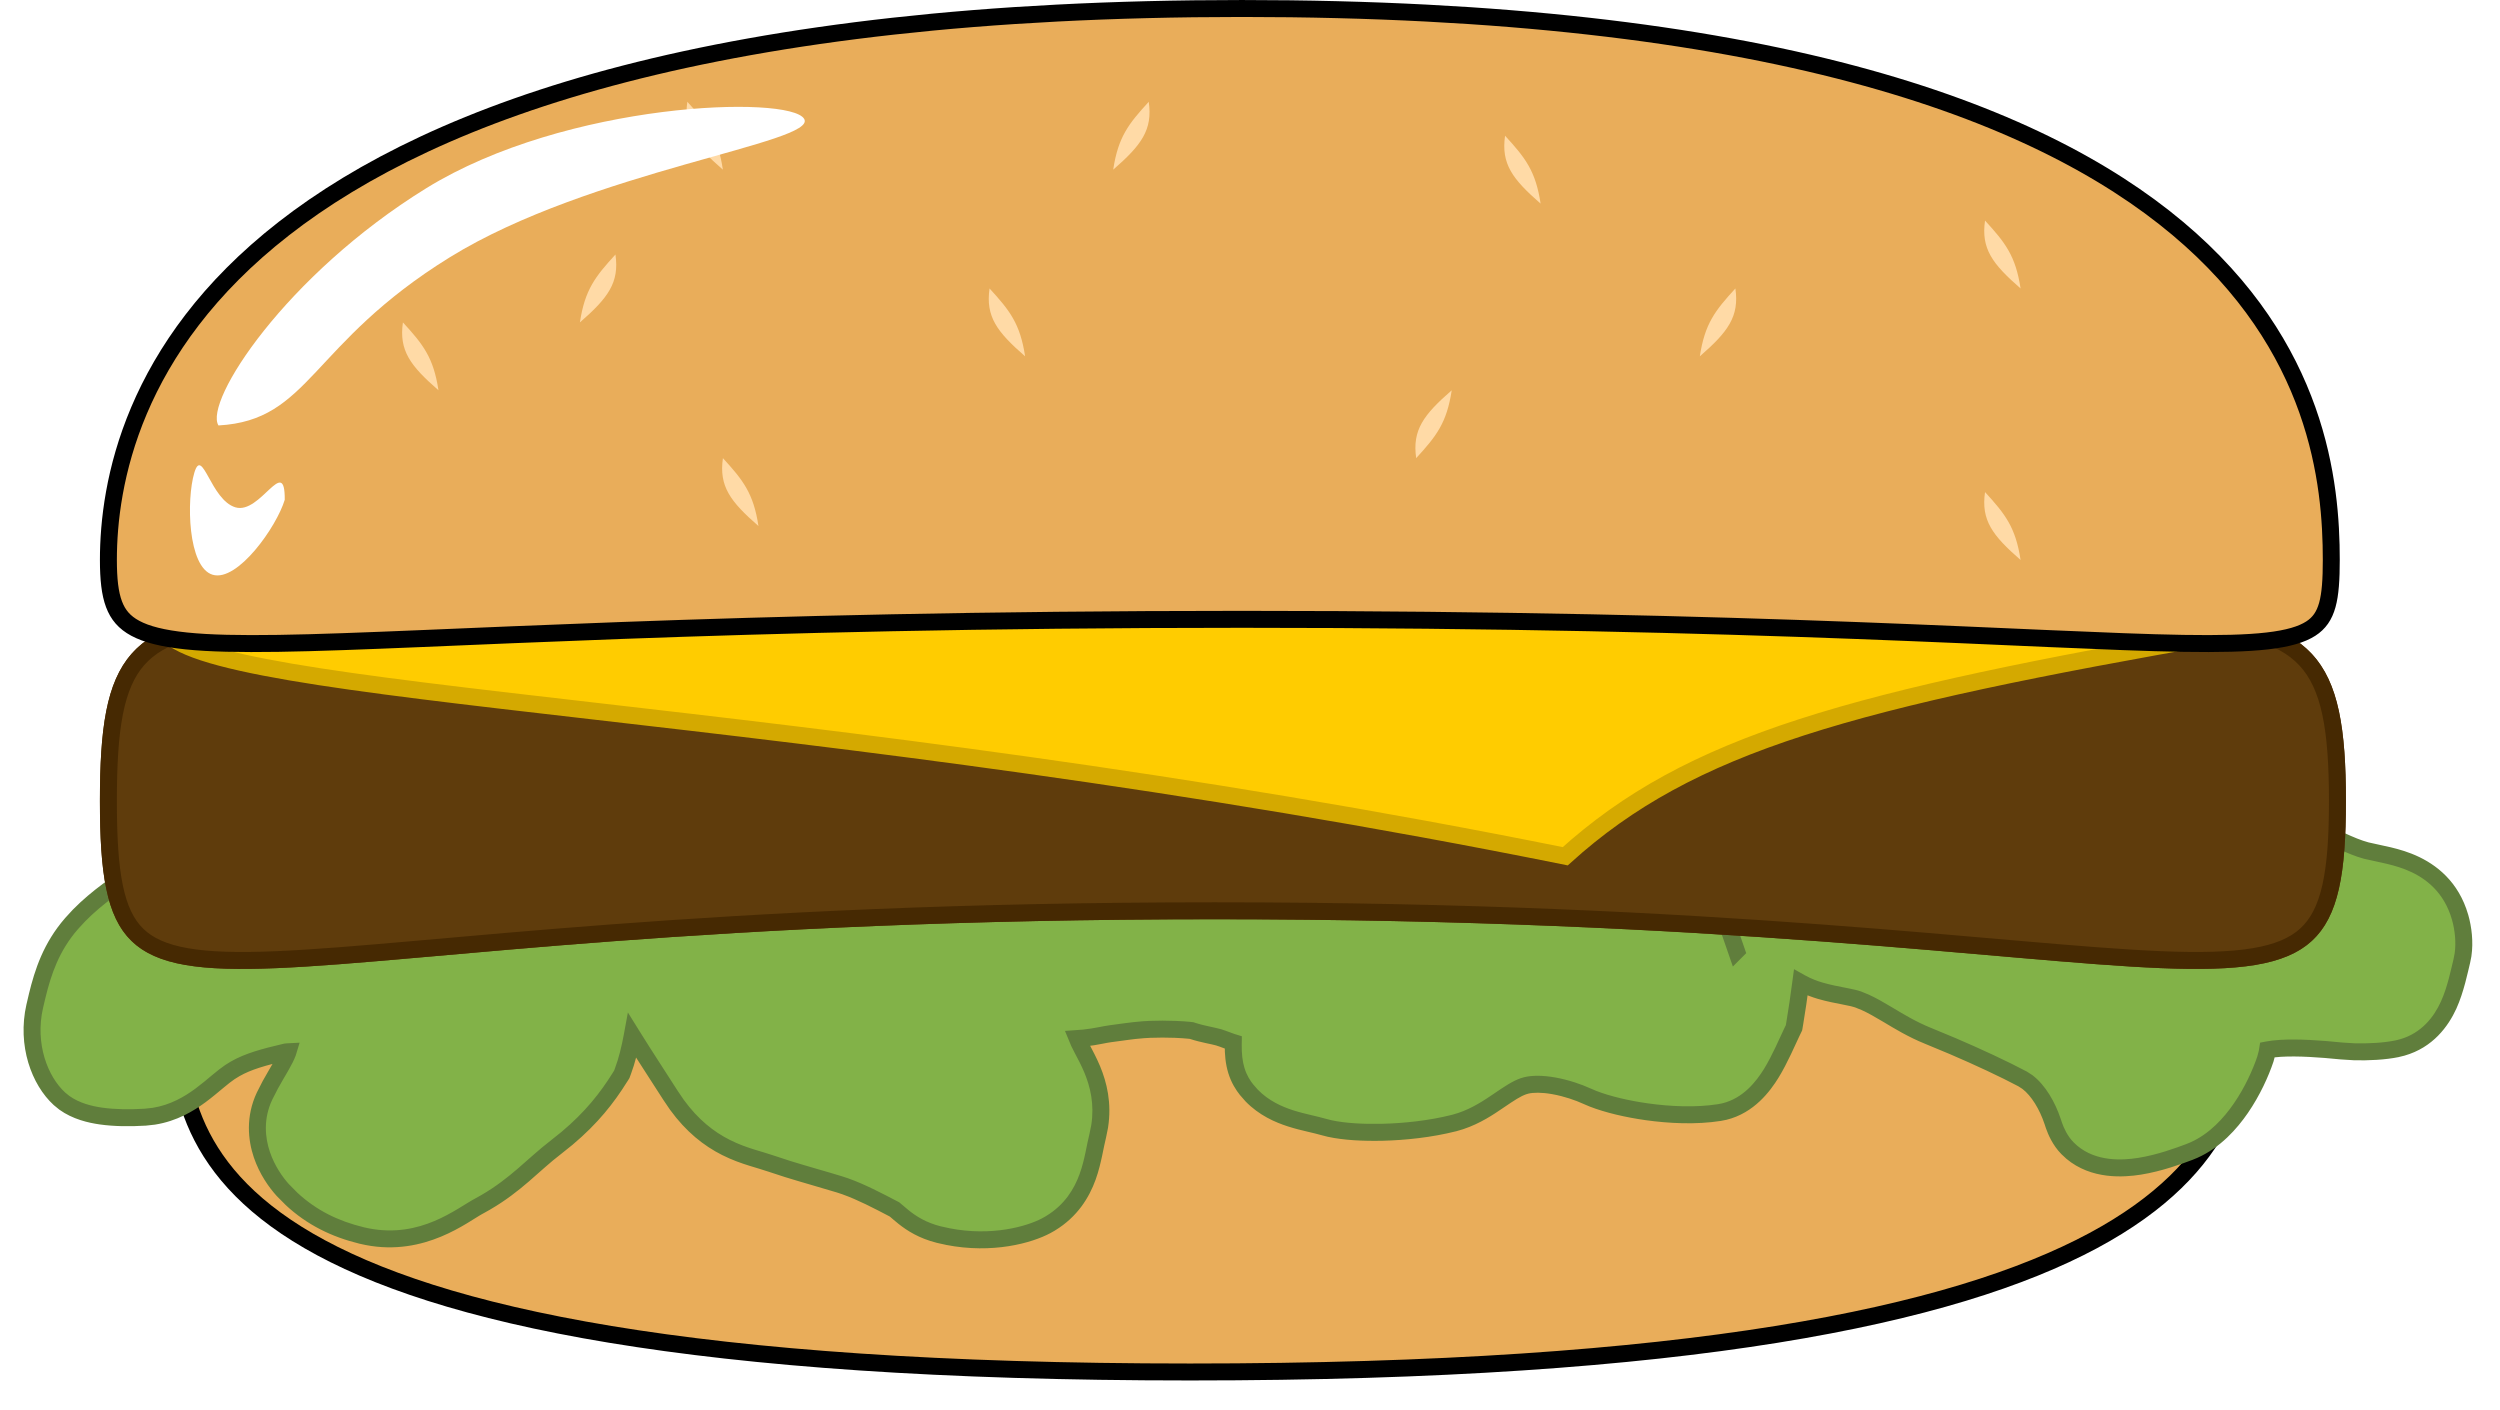 <svg width="78" height="44" viewBox="0 0 78 44" fill="none" xmlns="http://www.w3.org/2000/svg">
<path d="M37.13 42.806C52.704 42.806 60.953 41.043 65.303 38.71C67.469 37.548 68.657 36.251 69.309 34.968C69.962 33.682 70.089 32.385 70.089 31.197C70.089 29.984 69.951 29.353 69.394 28.964C69.1 28.76 68.667 28.605 68.016 28.5C67.366 28.395 66.522 28.343 65.424 28.328C63.226 28.299 60.056 28.42 55.476 28.549C50.899 28.678 44.924 28.814 37.13 28.814C29.336 28.814 23.445 28.678 18.992 28.549C14.535 28.42 11.533 28.299 9.501 28.328C8.486 28.343 7.727 28.395 7.158 28.499C6.588 28.604 6.236 28.755 6.009 28.948C5.789 29.136 5.66 29.386 5.587 29.749C5.512 30.122 5.5 30.59 5.5 31.197C5.5 32.399 5.547 33.699 6.081 34.987C6.612 36.266 7.635 37.557 9.63 38.714C13.643 41.041 21.553 42.806 37.13 42.806Z" fill="#E9AD5A" stroke="black" stroke-width="0.529"/>
<path d="M53.827 23.826L54.418 23.845C54.597 23.853 54.767 23.864 54.959 23.875C55.345 23.896 55.869 23.92 56.823 23.933C57.786 23.947 59.179 23.953 60.582 23.96C61.982 23.966 63.393 23.974 64.38 23.987H64.402L64.422 23.988C66.344 24.089 67.334 24.175 68.004 24.262L68.591 24.349L68.661 24.361C69.122 24.172 69.666 24.329 69.948 24.762C70.03 24.887 70.082 25.023 70.106 25.161L71.969 25.782C72.359 25.912 72.73 26.09 73.015 26.221C73.322 26.363 73.574 26.47 73.834 26.54L74.364 26.656C74.584 26.704 74.862 26.771 75.143 26.881C75.737 27.114 76.384 27.561 76.698 28.442L76.753 28.612C76.854 28.966 76.905 29.394 76.846 29.794L76.807 29.991C76.737 30.271 76.619 30.873 76.397 31.36C76.164 31.871 75.734 32.457 74.948 32.681L74.785 32.721C74.4 32.802 73.881 32.828 73.445 32.815L73.046 32.79C72.392 32.724 71.7 32.675 71.153 32.708C70.982 32.718 70.848 32.736 70.747 32.756C70.743 32.786 70.738 32.82 70.731 32.855L70.681 33.04C70.534 33.48 70.276 34.051 69.916 34.575C69.591 35.047 69.106 35.593 68.442 35.886L68.306 35.942C67.99 36.061 67.383 36.288 66.753 36.388C66.233 36.47 65.328 36.528 64.64 35.949L64.505 35.824C64.271 35.586 64.145 35.29 64.083 35.115L64.041 34.987C63.879 34.501 63.598 34.019 63.253 33.759L63.102 33.661C62.528 33.356 61.718 32.978 60.927 32.639L60.153 32.317C59.659 32.119 59.233 31.858 58.9 31.658C58.634 31.499 58.413 31.371 58.191 31.271L57.967 31.18C57.889 31.152 57.763 31.124 57.533 31.079C57.337 31.04 57.056 30.988 56.792 30.911C56.63 30.863 56.409 30.786 56.184 30.66C56.127 31.09 56.065 31.524 55.998 31.918L55.973 32.066L55.907 32.201C55.776 32.474 55.533 33.051 55.263 33.488C55.017 33.886 54.562 34.495 53.801 34.68L53.645 34.712C52.911 34.827 52.086 34.787 51.378 34.687C50.767 34.601 50.156 34.458 49.694 34.277L49.505 34.197C49.253 34.081 48.874 33.948 48.478 33.878C48.118 33.814 47.825 33.816 47.619 33.865L47.536 33.889C47.308 33.969 47.102 34.109 46.739 34.355C46.461 34.544 46.066 34.813 45.576 34.977L45.361 35.041C44.632 35.224 43.83 35.31 43.132 35.327C42.546 35.341 41.943 35.31 41.486 35.21L41.299 35.162C41.171 35.125 41.035 35.093 40.85 35.05C40.678 35.009 40.469 34.959 40.258 34.89C39.889 34.771 39.432 34.572 39.051 34.179L38.893 33.999C38.788 33.866 38.66 33.675 38.575 33.4C38.498 33.148 38.474 32.88 38.478 32.597L38.479 32.525C38.459 32.519 38.44 32.514 38.421 32.508C38.321 32.474 38.217 32.433 38.16 32.412L38.022 32.365C37.923 32.338 37.829 32.319 37.679 32.286C37.543 32.256 37.366 32.216 37.179 32.154C37.159 32.152 37.137 32.148 37.111 32.145C36.988 32.133 36.834 32.123 36.663 32.116C36.404 32.106 36.129 32.106 35.891 32.115L35.666 32.128C35.471 32.143 35.305 32.163 35.143 32.184L34.642 32.253C34.553 32.264 34.463 32.282 34.318 32.31C34.252 32.323 34.174 32.337 34.09 32.35L33.819 32.386C33.75 32.393 33.679 32.397 33.612 32.402L33.662 32.522C33.688 32.576 33.722 32.644 33.769 32.733C33.851 32.89 33.975 33.118 34.078 33.368C34.275 33.841 34.42 34.43 34.31 35.14L34.246 35.452C34.206 35.614 34.179 35.76 34.13 35.993C34.086 36.202 34.028 36.457 33.934 36.717C33.747 37.232 33.415 37.779 32.779 38.165L32.647 38.24C32.119 38.523 30.957 38.854 29.569 38.581L29.288 38.518C28.785 38.392 28.444 38.173 28.194 37.973C28.109 37.906 27.965 37.782 27.945 37.765L27.909 37.734C27.352 37.443 26.863 37.189 26.39 37.019L26.188 36.952C25.714 36.806 25.124 36.644 24.572 36.472L24.036 36.298C23.855 36.235 23.729 36.204 23.458 36.119C23.224 36.045 22.944 35.949 22.652 35.801C22.116 35.532 21.596 35.125 21.121 34.471L20.92 34.176C20.575 33.632 20.131 32.963 19.727 32.31C19.651 32.72 19.56 33.09 19.435 33.424L19.398 33.523L19.341 33.613C18.938 34.257 18.457 34.873 17.692 35.515L17.346 35.793C16.974 36.078 16.712 36.331 16.319 36.669C15.992 36.949 15.623 37.241 15.156 37.511L14.95 37.627C14.42 37.909 13.199 38.925 11.456 38.585L11.285 38.548C10.454 38.346 9.723 37.99 9.093 37.402L8.829 37.136C8.608 36.894 8.333 36.508 8.17 36.025C8.002 35.528 7.938 34.873 8.252 34.202L8.433 33.847C8.494 33.736 8.554 33.633 8.609 33.539C8.725 33.339 8.815 33.189 8.89 33.039C8.925 32.968 8.953 32.905 8.976 32.847L8.986 32.815C8.962 32.816 8.943 32.818 8.93 32.82L8.912 32.822C8.207 32.987 7.743 33.118 7.341 33.346L7.172 33.45C7.063 33.522 6.946 33.616 6.788 33.748C6.643 33.868 6.454 34.03 6.255 34.176C5.897 34.441 5.418 34.728 4.802 34.826L4.529 34.856C4.048 34.885 3.57 34.881 3.147 34.82C2.813 34.772 2.373 34.671 2.006 34.406L1.854 34.282C1.239 33.718 0.811 32.599 1.084 31.392L1.159 31.073C1.341 30.325 1.596 29.55 2.229 28.82L2.467 28.561C3.037 27.981 3.69 27.551 4.236 27.187C4.622 26.929 5.014 26.732 5.369 26.597C5.663 26.486 5.994 26.393 6.305 26.373C6.497 26.173 6.768 26.049 7.068 26.049H8.87C10.571 26.049 13.901 26.048 15.691 26.021L16.464 26C18.12 25.93 18.785 25.731 19.558 25.607L20.008 25.523C20.161 25.492 20.32 25.457 20.488 25.421C20.813 25.351 21.176 25.274 21.548 25.227L22.051 25.149C22.229 25.118 22.416 25.081 22.613 25.042C22.995 24.965 23.422 24.875 23.829 24.805L24.32 24.739C24.854 24.68 25.502 24.645 26.154 24.615C27.055 24.573 28.009 24.538 28.879 24.472L29.703 24.424C30.554 24.385 31.517 24.368 32.89 24.309L33.512 24.29C35.074 24.253 37.333 24.277 38.553 24.255C39.273 24.242 39.683 24.223 40.102 24.203C40.528 24.183 40.965 24.162 41.723 24.148C43.254 24.12 45.953 24.121 47.583 24.068L48.318 24.039C50.039 23.957 51.825 23.803 53.827 23.826ZM53.776 28.512L54.177 29.67L54.178 29.669L53.848 28.717L53.776 28.511V28.512Z" fill="#82B248"/>
<path d="M53.827 23.826L53.836 23.561L53.83 23.561L53.827 23.826ZM54.418 23.845L54.431 23.58L54.426 23.58L54.418 23.845ZM54.959 23.875L54.945 24.139L54.945 24.139L54.959 23.875ZM56.823 23.933L56.82 24.198L56.82 24.198L56.823 23.933ZM60.582 23.96L60.584 23.695L60.584 23.695L60.582 23.96ZM64.38 23.987L64.376 24.252H64.38V23.987ZM64.402 23.987L64.414 23.722H64.402V23.987ZM64.422 23.988L64.436 23.724L64.435 23.724L64.422 23.988ZM68.004 24.262L68.043 24L68.038 23.999L68.004 24.262ZM68.591 24.349L68.635 24.088L68.63 24.088L68.591 24.349ZM68.661 24.361L68.618 24.622L68.692 24.635L68.762 24.606L68.661 24.361ZM69.948 24.762L70.17 24.617L70.17 24.617L69.948 24.762ZM70.106 25.161L69.845 25.206L69.871 25.362L70.022 25.412L70.106 25.161ZM71.969 25.782L72.053 25.531L72.053 25.531L71.969 25.782ZM73.015 26.221L72.904 26.462L72.904 26.462L73.015 26.221ZM73.834 26.54L73.766 26.796L73.777 26.798L73.834 26.54ZM74.364 26.656L74.307 26.915L74.307 26.915L74.364 26.656ZM75.143 26.881L75.239 26.634L75.239 26.634L75.143 26.881ZM76.698 28.442L76.951 28.361L76.948 28.353L76.698 28.442ZM76.753 28.612L77.008 28.539L77.005 28.531L76.753 28.612ZM76.846 29.794L77.106 29.845L77.108 29.832L76.846 29.794ZM76.807 29.991L77.064 30.055L77.067 30.042L76.807 29.991ZM76.397 31.36L76.638 31.47L76.638 31.47L76.397 31.36ZM74.948 32.681L75.011 32.939L75.02 32.936L74.948 32.681ZM74.785 32.721L74.84 32.981L74.849 32.978L74.785 32.721ZM73.445 32.815L73.429 33.08L73.438 33.08L73.445 32.815ZM73.046 32.79L73.019 33.053L73.029 33.054L73.046 32.79ZM71.153 32.708L71.138 32.444L71.138 32.444L71.153 32.708ZM70.747 32.756L70.696 32.496L70.515 32.531L70.486 32.714L70.747 32.756ZM70.731 32.855L70.986 32.924L70.988 32.917L70.99 32.91L70.731 32.855ZM70.681 33.04L70.932 33.124L70.934 33.116L70.936 33.109L70.681 33.04ZM69.916 34.575L70.134 34.725L70.134 34.725L69.916 34.575ZM68.442 35.886L68.542 36.132L68.548 36.129L68.442 35.886ZM68.306 35.942L68.399 36.19L68.406 36.187L68.306 35.942ZM66.753 36.388L66.794 36.649L66.795 36.649L66.753 36.388ZM64.64 35.949L64.46 36.143L64.469 36.152L64.64 35.949ZM64.505 35.824L64.316 36.01L64.325 36.018L64.505 35.824ZM64.083 35.115L63.832 35.198L63.834 35.203L64.083 35.115ZM64.041 34.987L64.293 34.904L64.292 34.903L64.041 34.987ZM63.253 33.759L63.413 33.547L63.405 33.541L63.397 33.536L63.253 33.759ZM63.102 33.661L63.245 33.438L63.236 33.432L63.226 33.427L63.102 33.661ZM60.927 32.639L61.031 32.396L61.029 32.395L60.927 32.639ZM60.153 32.317L60.254 32.073L60.251 32.072L60.153 32.317ZM58.9 31.658L59.035 31.431L59.035 31.431L58.9 31.658ZM58.191 31.271L58.3 31.03L58.29 31.026L58.191 31.271ZM57.967 31.18L58.067 30.935L58.056 30.931L57.967 31.18ZM57.533 31.079L57.584 30.819L57.584 30.819L57.533 31.079ZM56.792 30.911L56.718 31.165L56.718 31.165L56.792 30.911ZM56.184 30.66L56.313 30.429L55.973 30.238L55.921 30.625L56.184 30.66ZM55.998 31.918L56.259 31.962L56.259 31.962L55.998 31.918ZM55.973 32.066L56.211 32.182L56.227 32.148L56.234 32.111L55.973 32.066ZM55.907 32.201L55.669 32.085L55.669 32.086L55.907 32.201ZM55.263 33.488L55.488 33.627L55.488 33.627L55.263 33.488ZM53.801 34.68L53.853 34.94L53.864 34.938L53.801 34.68ZM53.645 34.712L53.686 34.974L53.697 34.971L53.645 34.712ZM51.378 34.687L51.341 34.949L51.341 34.949L51.378 34.687ZM49.694 34.277L49.59 34.521L49.597 34.524L49.694 34.277ZM49.505 34.197L49.395 34.438L49.402 34.441L49.505 34.197ZM48.478 33.878L48.524 33.617L48.524 33.617L48.478 33.878ZM47.619 33.865L47.557 33.607L47.545 33.611L47.619 33.865ZM47.536 33.889L47.462 33.635L47.45 33.639L47.536 33.889ZM46.739 34.355L46.591 34.136L46.591 34.136L46.739 34.355ZM45.576 34.977L45.651 35.231L45.66 35.228L45.576 34.977ZM45.361 35.041L45.425 35.298L45.435 35.295L45.361 35.041ZM43.132 35.327L43.139 35.592L43.139 35.592L43.132 35.327ZM41.486 35.21L41.42 35.466L41.429 35.468L41.486 35.21ZM41.299 35.162L41.225 35.416L41.233 35.418L41.299 35.162ZM40.85 35.05L40.789 35.307L40.789 35.307L40.85 35.05ZM40.258 34.89L40.176 35.142L40.176 35.142L40.258 34.89ZM39.051 34.179L38.852 34.354L38.861 34.364L39.051 34.179ZM38.893 33.999L38.685 34.163L38.694 34.173L38.893 33.999ZM38.575 33.4L38.322 33.478L38.322 33.478L38.575 33.4ZM38.478 32.597L38.742 32.601L38.742 32.601L38.478 32.597ZM38.479 32.525L38.743 32.529L38.746 32.332L38.558 32.273L38.479 32.525ZM38.421 32.508L38.337 32.758L38.337 32.758L38.421 32.508ZM38.16 32.412L38.253 32.164L38.245 32.161L38.16 32.412ZM38.022 32.365L38.106 32.114L38.099 32.112L38.092 32.11L38.022 32.365ZM37.679 32.286L37.623 32.545L37.623 32.545L37.679 32.286ZM37.179 32.154L37.262 31.903L37.237 31.894L37.21 31.891L37.179 32.154ZM37.111 32.145L37.138 31.882L37.138 31.882L37.111 32.145ZM36.663 32.116L36.673 31.852L36.673 31.852L36.663 32.116ZM35.891 32.115L35.88 31.851L35.876 31.851L35.891 32.115ZM35.666 32.128L35.651 31.863L35.646 31.864L35.666 32.128ZM35.143 32.184L35.108 31.922L35.107 31.922L35.143 32.184ZM34.642 32.253L34.675 32.515L34.678 32.515L34.642 32.253ZM34.318 32.31L34.367 32.57L34.367 32.57L34.318 32.31ZM34.09 32.35L34.125 32.613L34.133 32.612L34.09 32.35ZM33.819 32.386L33.844 32.65L33.853 32.649L33.819 32.386ZM33.612 32.402L33.593 32.138L33.227 32.164L33.368 32.504L33.612 32.402ZM33.662 32.522L33.417 32.624L33.423 32.636L33.662 32.522ZM33.769 32.733L33.534 32.856L33.534 32.856L33.769 32.733ZM34.078 33.368L34.323 33.267L34.323 33.267L34.078 33.368ZM34.31 35.14L34.569 35.193L34.571 35.181L34.31 35.14ZM34.246 35.452L34.503 35.516L34.506 35.505L34.246 35.452ZM34.13 35.993L34.389 36.048L34.389 36.048L34.13 35.993ZM33.934 36.717L34.183 36.807L34.183 36.807L33.934 36.717ZM32.779 38.165L32.91 38.395L32.916 38.391L32.779 38.165ZM32.647 38.24L32.772 38.473L32.778 38.47L32.647 38.24ZM29.569 38.581L29.511 38.839L29.517 38.841L29.569 38.581ZM29.288 38.518L29.224 38.775L29.231 38.777L29.288 38.518ZM28.194 37.973L28.029 38.181L28.029 38.181L28.194 37.973ZM27.945 37.765L27.772 37.966L27.776 37.968L27.945 37.765ZM27.909 37.734L28.082 37.534L28.059 37.514L28.032 37.499L27.909 37.734ZM26.39 37.019L26.479 36.77L26.474 36.768L26.39 37.019ZM26.188 36.952L26.271 36.701L26.265 36.699L26.188 36.952ZM24.572 36.472L24.489 36.724L24.493 36.725L24.572 36.472ZM24.036 36.298L23.95 36.548L23.954 36.549L24.036 36.298ZM23.458 36.119L23.379 36.371L23.379 36.371L23.458 36.119ZM22.652 35.801L22.532 36.038L22.533 36.038L22.652 35.801ZM21.121 34.471L20.902 34.62L20.907 34.627L21.121 34.471ZM20.92 34.176L20.697 34.318L20.701 34.324L20.92 34.176ZM19.727 32.31L19.952 32.171L19.59 31.589L19.466 32.262L19.727 32.31ZM19.435 33.424L19.187 33.331L19.187 33.331L19.435 33.424ZM19.398 33.523L19.622 33.664L19.636 33.641L19.646 33.616L19.398 33.523ZM19.341 33.613L19.117 33.472L19.117 33.473L19.341 33.613ZM17.692 35.515L17.857 35.722L17.862 35.718L17.692 35.515ZM17.346 35.793L17.507 36.003L17.512 35.999L17.346 35.793ZM16.319 36.669L16.491 36.87L16.491 36.87L16.319 36.669ZM15.156 37.511L15.286 37.743L15.289 37.74L15.156 37.511ZM14.95 37.627L15.075 37.861L15.08 37.858L14.95 37.627ZM11.456 38.585L11.4 38.843L11.405 38.844L11.456 38.585ZM11.285 38.548L11.223 38.805L11.229 38.806L11.285 38.548ZM9.093 37.402L8.905 37.588L8.912 37.596L9.093 37.402ZM8.829 37.136L8.634 37.315L8.641 37.322L8.829 37.136ZM8.17 36.025L7.919 36.11L7.919 36.11L8.17 36.025ZM8.252 34.202L8.016 34.082L8.012 34.09L8.252 34.202ZM8.433 33.847L8.201 33.72L8.197 33.727L8.433 33.847ZM8.609 33.539L8.38 33.406L8.38 33.406L8.609 33.539ZM8.89 33.039L9.127 33.157L9.127 33.157L8.89 33.039ZM8.976 32.847L9.222 32.944L9.226 32.934L9.229 32.924L8.976 32.847ZM8.986 32.815L9.239 32.892L9.348 32.532L8.972 32.551L8.986 32.815ZM8.93 32.82L8.959 33.083L8.963 33.083L8.93 32.82ZM8.912 32.822L8.883 32.559L8.867 32.561L8.852 32.564L8.912 32.822ZM7.341 33.346L7.21 33.115L7.202 33.12L7.341 33.346ZM7.172 33.45L7.033 33.225L7.025 33.23L7.172 33.45ZM6.788 33.748L6.619 33.544L6.619 33.544L6.788 33.748ZM6.255 34.176L6.412 34.39L6.412 34.39L6.255 34.176ZM4.802 34.826L4.831 35.089L4.844 35.087L4.802 34.826ZM4.529 34.856L4.545 35.121L4.559 35.119L4.529 34.856ZM3.147 34.82L3.109 35.082L3.109 35.082L3.147 34.82ZM2.006 34.406L1.839 34.611L1.845 34.616L1.851 34.621L2.006 34.406ZM1.854 34.282L1.675 34.477L1.681 34.482L1.687 34.487L1.854 34.282ZM1.084 31.392L0.827 31.332L0.826 31.334L1.084 31.392ZM1.159 31.073L0.902 31.01L0.902 31.012L1.159 31.073ZM2.229 28.82L2.034 28.641L2.029 28.647L2.229 28.82ZM2.467 28.561L2.278 28.376L2.272 28.382L2.467 28.561ZM4.236 27.187L4.089 26.967L4.089 26.967L4.236 27.187ZM5.369 26.597L5.275 26.35L5.275 26.35L5.369 26.597ZM6.305 26.373L6.322 26.637L6.424 26.63L6.496 26.556L6.305 26.373ZM7.068 26.049L7.068 25.784L7.068 25.784L7.068 26.049ZM15.691 26.021L15.694 26.286L15.698 26.286L15.691 26.021ZM16.464 26L16.471 26.264L16.475 26.264L16.464 26ZM19.558 25.607L19.6 25.869L19.606 25.867L19.558 25.607ZM20.008 25.523L20.057 25.784L20.061 25.782L20.008 25.523ZM20.488 25.421L20.433 25.162L20.433 25.162L20.488 25.421ZM21.548 25.227L21.581 25.49L21.589 25.489L21.548 25.227ZM22.051 25.149L22.092 25.411L22.097 25.41L22.051 25.149ZM22.613 25.042L22.665 25.301L22.665 25.301L22.613 25.042ZM23.829 24.805L23.794 24.543L23.785 24.544L23.829 24.805ZM24.32 24.739L24.292 24.476L24.285 24.477L24.32 24.739ZM26.154 24.615L26.141 24.351L26.141 24.351L26.154 24.615ZM28.879 24.472L28.863 24.208L28.859 24.209L28.879 24.472ZM29.703 24.424L29.691 24.159L29.688 24.159L29.703 24.424ZM32.89 24.309L32.882 24.045L32.879 24.045L32.89 24.309ZM33.512 24.29L33.506 24.025L33.504 24.025L33.512 24.29ZM38.553 24.255L38.558 24.519L38.558 24.519L38.553 24.255ZM40.102 24.203L40.114 24.467L40.114 24.467L40.102 24.203ZM41.723 24.148L41.718 23.884L41.718 23.884L41.723 24.148ZM47.583 24.068L47.592 24.333L47.594 24.333L47.583 24.068ZM48.318 24.039L48.328 24.303L48.33 24.303L48.318 24.039ZM53.776 28.512H53.511V28.556L53.526 28.598L53.776 28.512ZM54.177 29.67L53.927 29.756L54.065 30.156L54.364 29.857L54.177 29.67ZM54.178 29.669L54.365 29.856L54.482 29.739L54.428 29.582L54.178 29.669ZM53.848 28.717L54.098 28.63L54.098 28.629L53.848 28.717ZM53.776 28.511L54.025 28.423L53.511 28.511H53.776ZM53.827 23.826L53.819 24.09L54.41 24.109L54.418 23.845L54.426 23.58L53.836 23.561L53.827 23.826ZM54.418 23.845L54.405 24.109C54.583 24.118 54.749 24.128 54.945 24.139L54.959 23.875L54.974 23.61C54.785 23.6 54.61 23.589 54.431 23.58L54.418 23.845ZM54.959 23.875L54.945 24.139C55.334 24.16 55.862 24.185 56.82 24.198L56.823 23.933L56.827 23.669C55.876 23.655 55.356 23.631 54.974 23.61L54.959 23.875ZM56.823 23.933L56.82 24.198C57.784 24.212 59.178 24.218 60.581 24.224L60.582 23.96L60.584 23.695C59.179 23.688 57.788 23.682 56.827 23.669L56.823 23.933ZM60.582 23.96L60.581 24.224C61.981 24.231 63.391 24.238 64.376 24.252L64.38 23.987L64.384 23.722C63.395 23.709 61.983 23.702 60.584 23.695L60.582 23.96ZM64.38 23.987V24.252H64.402V23.987V23.722H64.38V23.987ZM64.402 23.987L64.389 24.252L64.409 24.253L64.422 23.988L64.435 23.724L64.414 23.723L64.402 23.987ZM64.422 23.988L64.408 24.252C66.329 24.353 67.31 24.439 67.97 24.524L68.004 24.262L68.038 23.999C67.357 23.911 66.36 23.825 64.436 23.724L64.422 23.988ZM68.004 24.262L67.965 24.523L68.552 24.611L68.591 24.349L68.63 24.088L68.043 24L68.004 24.262ZM68.591 24.349L68.547 24.61L68.618 24.622L68.661 24.361L68.705 24.1L68.635 24.088L68.591 24.349ZM68.661 24.361L68.762 24.606C69.107 24.464 69.515 24.583 69.727 24.906L69.948 24.762L70.17 24.617C69.817 24.076 69.136 23.88 68.561 24.116L68.661 24.361ZM69.948 24.762L69.727 24.906C69.788 25.001 69.827 25.102 69.845 25.206L70.106 25.161L70.367 25.116C70.337 24.943 70.272 24.773 70.17 24.617L69.948 24.762ZM70.106 25.161L70.022 25.412L71.885 26.033L71.969 25.782L72.053 25.531L70.189 24.91L70.106 25.161ZM71.969 25.782L71.885 26.033C72.258 26.157 72.613 26.328 72.904 26.462L73.015 26.221L73.125 25.981C72.846 25.853 72.46 25.667 72.053 25.531L71.969 25.782ZM73.015 26.221L72.904 26.462C73.213 26.604 73.483 26.72 73.766 26.796L73.834 26.54L73.903 26.284C73.666 26.221 73.432 26.122 73.125 25.981L73.015 26.221ZM73.834 26.54L73.777 26.798L74.307 26.915L74.364 26.656L74.42 26.398L73.891 26.281L73.834 26.54ZM74.364 26.656L74.307 26.915C74.524 26.962 74.785 27.025 75.046 27.127L75.143 26.881L75.239 26.634C74.939 26.516 74.644 26.446 74.42 26.397L74.364 26.656ZM75.143 26.881L75.046 27.127C75.593 27.341 76.168 27.742 76.449 28.531L76.698 28.442L76.948 28.353C76.6 27.378 75.881 26.886 75.239 26.634L75.143 26.881ZM76.698 28.442L76.447 28.523L76.501 28.693L76.753 28.612L77.005 28.531L76.95 28.361L76.698 28.442ZM76.753 28.612L76.499 28.685C76.592 29.011 76.636 29.4 76.584 29.755L76.846 29.794L77.108 29.832C77.173 29.387 77.117 28.921 77.008 28.539L76.753 28.612ZM76.846 29.794L76.586 29.742L76.547 29.94L76.807 29.991L77.067 30.042L77.106 29.845L76.846 29.794ZM76.807 29.991L76.55 29.927C76.475 30.228 76.365 30.792 76.156 31.25L76.397 31.36L76.638 31.47C76.873 30.954 76.999 30.315 77.064 30.055L76.807 29.991ZM76.397 31.36L76.156 31.25C75.941 31.722 75.559 32.232 74.875 32.427L74.948 32.681L75.02 32.936C75.909 32.682 76.387 32.02 76.638 31.47L76.397 31.36ZM74.948 32.681L74.884 32.424L74.722 32.465L74.785 32.721L74.849 32.978L75.011 32.938L74.948 32.681ZM74.785 32.721L74.731 32.462C74.374 32.537 73.878 32.563 73.453 32.551L73.445 32.815L73.438 33.08C73.885 33.093 74.426 33.067 74.84 32.981L74.785 32.721ZM73.445 32.815L73.462 32.551L73.063 32.526L73.046 32.79L73.029 33.054L73.429 33.079L73.445 32.815ZM73.046 32.79L73.073 32.526C72.418 32.46 71.707 32.409 71.138 32.444L71.153 32.708L71.169 32.972C71.693 32.941 72.367 32.987 73.019 33.053L73.046 32.79ZM71.153 32.708L71.138 32.444C70.957 32.455 70.81 32.474 70.696 32.496L70.747 32.756L70.798 33.015C70.885 32.998 71.008 32.982 71.169 32.972L71.153 32.708ZM70.747 32.756L70.486 32.714C70.479 32.756 70.478 32.773 70.472 32.8L70.731 32.855L70.99 32.91C70.999 32.866 71.006 32.816 71.009 32.797L70.747 32.756ZM70.731 32.855L70.475 32.786L70.425 32.971L70.681 33.04L70.936 33.109L70.986 32.924L70.731 32.855ZM70.681 33.04L70.43 32.956C70.289 33.376 70.042 33.925 69.698 34.425L69.916 34.575L70.134 34.725C70.51 34.178 70.778 33.584 70.932 33.124L70.681 33.04ZM69.916 34.575L69.698 34.425C69.386 34.88 68.935 35.38 68.335 35.644L68.442 35.886L68.548 36.129C69.278 35.807 69.797 35.215 70.134 34.725L69.916 34.575ZM68.442 35.886L68.341 35.642L68.205 35.697L68.306 35.942L68.406 36.187L68.542 36.131L68.442 35.886ZM68.306 35.942L68.213 35.694C67.896 35.813 67.312 36.031 66.712 36.126L66.753 36.388L66.795 36.649C67.454 36.544 68.084 36.308 68.399 36.19L68.306 35.942ZM66.753 36.388L66.712 36.126C66.203 36.207 65.403 36.245 64.81 35.746L64.64 35.949L64.469 36.152C65.253 36.81 66.263 36.733 66.794 36.649L66.753 36.388ZM64.64 35.949L64.82 35.755L64.685 35.63L64.505 35.824L64.325 36.018L64.46 36.143L64.64 35.949ZM64.505 35.824L64.694 35.638C64.5 35.441 64.39 35.188 64.333 35.027L64.083 35.115L63.834 35.203C63.9 35.392 64.042 35.731 64.316 36.01L64.505 35.824ZM64.083 35.115L64.335 35.032L64.293 34.904L64.041 34.987L63.79 35.07L63.832 35.198L64.083 35.115ZM64.041 34.987L64.292 34.903C64.122 34.392 63.817 33.853 63.413 33.547L63.253 33.759L63.094 33.97C63.379 34.185 63.637 34.611 63.79 35.071L64.041 34.987ZM63.253 33.759L63.397 33.536L63.245 33.438L63.102 33.661L62.958 33.883L63.11 33.981L63.253 33.759ZM63.102 33.661L63.226 33.427C62.644 33.118 61.826 32.737 61.031 32.396L60.927 32.639L60.823 32.883C61.61 33.22 62.413 33.595 62.978 33.895L63.102 33.661ZM60.927 32.639L61.029 32.395L60.254 32.073L60.153 32.317L60.051 32.562L60.825 32.884L60.927 32.639ZM60.153 32.317L60.251 32.072C59.78 31.883 59.373 31.633 59.035 31.431L58.9 31.658L58.764 31.885C59.093 32.082 59.537 32.355 60.054 32.563L60.153 32.317ZM58.9 31.658L59.035 31.431C58.77 31.272 58.537 31.137 58.3 31.03L58.191 31.271L58.082 31.513C58.288 31.606 58.498 31.727 58.764 31.885L58.9 31.658ZM58.191 31.271L58.29 31.026L58.067 30.935L57.967 31.18L57.867 31.426L58.091 31.517L58.191 31.271ZM57.967 31.18L58.056 30.931C57.956 30.895 57.809 30.863 57.584 30.819L57.533 31.079L57.483 31.339C57.717 31.384 57.822 31.41 57.877 31.43L57.967 31.18ZM57.533 31.079L57.584 30.819C57.383 30.78 57.116 30.73 56.867 30.657L56.792 30.911L56.718 31.165C56.996 31.247 57.29 31.301 57.483 31.339L57.533 31.079ZM56.792 30.911L56.867 30.657C56.716 30.613 56.515 30.542 56.313 30.429L56.184 30.66L56.054 30.891C56.303 31.03 56.545 31.114 56.718 31.165L56.792 30.911ZM56.184 30.66L55.921 30.625C55.864 31.054 55.804 31.485 55.737 31.873L55.998 31.918L56.259 31.962C56.327 31.564 56.389 31.125 56.446 30.695L56.184 30.66ZM55.998 31.918L55.737 31.873L55.712 32.022L55.973 32.066L56.234 32.111L56.259 31.962L55.998 31.918ZM55.973 32.066L55.735 31.951L55.669 32.085L55.907 32.201L56.146 32.317L56.211 32.182L55.973 32.066ZM55.907 32.201L55.669 32.086C55.527 32.379 55.298 32.927 55.038 33.349L55.263 33.488L55.488 33.627C55.768 33.174 56.024 32.569 56.146 32.316L55.907 32.201ZM55.263 33.488L55.038 33.349C54.799 33.735 54.392 34.264 53.738 34.423L53.801 34.68L53.864 34.938C54.732 34.726 55.234 34.038 55.488 33.627L55.263 33.488ZM53.801 34.68L53.749 34.421L53.593 34.452L53.645 34.712L53.697 34.971L53.853 34.94L53.801 34.68ZM53.645 34.712L53.604 34.45C52.905 34.56 52.108 34.523 51.415 34.425L51.378 34.687L51.341 34.949C52.064 35.051 52.917 35.094 53.686 34.973L53.645 34.712ZM51.378 34.687L51.415 34.425C50.817 34.341 50.227 34.202 49.79 34.031L49.694 34.277L49.597 34.524C50.084 34.714 50.718 34.861 51.341 34.949L51.378 34.687ZM49.694 34.277L49.797 34.033L49.609 33.953L49.505 34.197L49.402 34.441L49.59 34.521L49.694 34.277ZM49.505 34.197L49.615 33.956C49.346 33.833 48.945 33.692 48.524 33.617L48.478 33.878L48.431 34.138C48.803 34.204 49.161 34.33 49.395 34.438L49.505 34.197ZM48.478 33.878L48.524 33.617C48.144 33.55 47.812 33.547 47.557 33.608L47.619 33.865L47.681 34.122C47.839 34.084 48.093 34.078 48.431 34.138L48.478 33.878ZM47.619 33.865L47.545 33.611L47.462 33.636L47.536 33.889L47.611 34.143L47.694 34.119L47.619 33.865ZM47.536 33.889L47.45 33.639C47.181 33.733 46.943 33.897 46.591 34.136L46.739 34.355L46.888 34.574C47.262 34.32 47.435 34.205 47.623 34.139L47.536 33.889ZM46.739 34.355L46.591 34.136C46.311 34.326 45.943 34.575 45.492 34.726L45.576 34.977L45.66 35.228C46.189 35.051 46.611 34.763 46.888 34.574L46.739 34.355ZM45.576 34.977L45.502 34.723L45.286 34.787L45.361 35.041L45.435 35.295L45.651 35.231L45.576 34.977ZM45.361 35.041L45.296 34.784C44.591 34.962 43.809 35.046 43.126 35.062L43.132 35.327L43.139 35.592C43.851 35.574 44.674 35.487 45.425 35.297L45.361 35.041ZM43.132 35.327L43.126 35.062C42.549 35.076 41.97 35.045 41.542 34.951L41.486 35.21L41.429 35.468C41.916 35.575 42.544 35.606 43.139 35.592L43.132 35.327ZM41.486 35.21L41.551 34.953L41.365 34.906L41.299 35.162L41.233 35.418L41.42 35.466L41.486 35.21ZM41.299 35.162L41.373 34.908C41.237 34.868 41.092 34.835 40.911 34.792L40.85 35.05L40.789 35.307C40.978 35.352 41.106 35.381 41.225 35.416L41.299 35.162ZM40.85 35.05L40.911 34.792C40.739 34.751 40.539 34.703 40.34 34.639L40.258 34.89L40.176 35.142C40.398 35.214 40.618 35.267 40.789 35.307L40.85 35.05ZM40.258 34.89L40.34 34.639C39.99 34.525 39.58 34.344 39.241 33.995L39.051 34.179L38.861 34.364C39.285 34.801 39.789 35.017 40.176 35.142L40.258 34.89ZM39.051 34.179L39.25 34.005L39.092 33.824L38.893 33.999L38.694 34.173L38.852 34.354L39.051 34.179ZM38.893 33.999L39.1 33.834C39.008 33.718 38.9 33.557 38.828 33.322L38.575 33.4L38.322 33.478C38.419 33.794 38.567 34.013 38.685 34.163L38.893 33.999ZM38.575 33.4L38.828 33.323C38.762 33.105 38.739 32.867 38.742 32.601L38.478 32.597L38.213 32.594C38.209 32.892 38.234 33.19 38.322 33.478L38.575 33.4ZM38.478 32.597L38.742 32.601L38.743 32.529L38.479 32.525L38.214 32.522L38.213 32.594L38.478 32.597ZM38.479 32.525L38.558 32.273C38.518 32.26 38.526 32.264 38.505 32.257L38.421 32.508L38.337 32.758C38.351 32.763 38.365 32.767 38.375 32.77C38.386 32.774 38.392 32.776 38.399 32.778L38.479 32.525ZM38.421 32.508L38.506 32.257C38.411 32.225 38.315 32.187 38.253 32.164L38.16 32.412L38.067 32.66C38.119 32.679 38.231 32.723 38.337 32.758L38.421 32.508ZM38.16 32.412L38.245 32.161L38.106 32.114L38.022 32.365L37.937 32.616L38.076 32.663L38.16 32.412ZM38.022 32.365L38.092 32.11C37.984 32.08 37.88 32.059 37.735 32.027L37.679 32.286L37.623 32.545C37.777 32.578 37.862 32.596 37.951 32.62L38.022 32.365ZM37.679 32.286L37.735 32.027C37.601 31.998 37.435 31.96 37.262 31.903L37.179 32.154L37.096 32.405C37.297 32.472 37.486 32.515 37.623 32.545L37.679 32.286ZM37.179 32.154L37.21 31.891C37.204 31.89 37.198 31.89 37.184 31.888C37.172 31.886 37.156 31.884 37.138 31.882L37.111 32.145L37.085 32.409C37.115 32.412 37.102 32.411 37.147 32.417L37.179 32.154ZM37.111 32.145L37.138 31.882C37.008 31.869 36.848 31.858 36.673 31.852L36.663 32.116L36.653 32.38C36.82 32.387 36.969 32.397 37.085 32.409L37.111 32.145ZM36.663 32.116L36.673 31.852C36.408 31.841 36.126 31.841 35.88 31.851L35.891 32.115L35.901 32.38C36.132 32.37 36.4 32.371 36.653 32.38L36.663 32.116ZM35.891 32.115L35.876 31.851L35.651 31.863L35.666 32.128L35.681 32.392L35.906 32.379L35.891 32.115ZM35.666 32.128L35.646 31.864C35.444 31.88 35.273 31.9 35.108 31.922L35.143 32.184L35.178 32.447C35.337 32.425 35.498 32.406 35.687 32.392L35.666 32.128ZM35.143 32.184L35.107 31.922L34.606 31.99L34.642 32.253L34.678 32.515L35.179 32.447L35.143 32.184ZM34.642 32.253L34.609 31.99C34.509 32.003 34.407 32.024 34.268 32.05L34.318 32.31L34.367 32.57C34.519 32.541 34.597 32.525 34.675 32.515L34.642 32.253ZM34.318 32.31L34.268 32.05C34.205 32.062 34.129 32.076 34.047 32.089L34.09 32.35L34.133 32.612C34.219 32.598 34.299 32.584 34.367 32.57L34.318 32.31ZM34.09 32.35L34.055 32.088L33.784 32.124L33.819 32.386L33.853 32.649L34.125 32.613L34.09 32.35ZM33.819 32.386L33.793 32.123C33.729 32.129 33.665 32.133 33.593 32.138L33.612 32.402L33.632 32.666C33.693 32.662 33.771 32.657 33.844 32.65L33.819 32.386ZM33.612 32.402L33.368 32.504L33.418 32.624L33.662 32.522L33.907 32.421L33.857 32.301L33.612 32.402ZM33.662 32.522L33.423 32.636C33.45 32.693 33.486 32.765 33.534 32.856L33.769 32.733L34.003 32.61C33.957 32.522 33.925 32.458 33.901 32.409L33.662 32.522ZM33.769 32.733L33.534 32.856C33.619 33.017 33.736 33.233 33.834 33.469L34.078 33.368L34.323 33.267C34.213 33.003 34.083 32.763 34.003 32.61L33.769 32.733ZM34.078 33.368L33.834 33.469C34.017 33.911 34.149 34.451 34.048 35.1L34.31 35.14L34.571 35.181C34.691 34.41 34.532 33.77 34.323 33.267L34.078 33.368ZM34.31 35.14L34.05 35.088L33.987 35.399L34.246 35.452L34.506 35.505L34.569 35.193L34.31 35.14ZM34.246 35.452L33.989 35.388C33.947 35.556 33.918 35.714 33.871 35.938L34.13 35.993L34.389 36.048C34.44 35.806 34.464 35.672 34.503 35.516L34.246 35.452ZM34.13 35.993L33.871 35.938C33.828 36.144 33.772 36.385 33.685 36.627L33.934 36.717L34.183 36.807C34.283 36.529 34.344 36.259 34.389 36.048L34.13 35.993ZM33.934 36.717L33.685 36.627C33.513 37.102 33.213 37.592 32.641 37.938L32.779 38.165L32.916 38.391C33.618 37.965 33.982 37.362 34.183 36.807L33.934 36.717ZM32.779 38.165L32.647 37.935L32.516 38.01L32.647 38.24L32.778 38.47L32.91 38.395L32.779 38.165ZM32.647 38.24L32.522 38.007C32.045 38.262 30.945 38.582 29.62 38.321L29.569 38.581L29.517 38.841C30.968 39.126 32.193 38.784 32.772 38.473L32.647 38.24ZM29.569 38.581L29.626 38.322L29.346 38.26L29.288 38.518L29.231 38.777L29.511 38.839L29.569 38.581ZM29.288 38.518L29.353 38.262C28.896 38.147 28.588 37.95 28.358 37.766L28.194 37.973L28.029 38.181C28.3 38.397 28.675 38.637 29.224 38.775L29.288 38.518ZM28.194 37.973L28.358 37.766C28.277 37.701 28.142 37.585 28.115 37.562L27.945 37.765L27.776 37.968C27.788 37.979 27.941 38.111 28.029 38.181L28.194 37.973ZM27.945 37.765L28.119 37.565L28.082 37.534L27.909 37.734L27.736 37.934L27.772 37.966L27.945 37.765ZM27.909 37.734L28.032 37.499C27.478 37.21 26.973 36.947 26.479 36.77L26.39 37.019L26.3 37.269C26.753 37.431 27.225 37.675 27.787 37.969L27.909 37.734ZM26.39 37.019L26.474 36.768L26.271 36.701L26.188 36.952L26.104 37.203L26.306 37.27L26.39 37.019ZM26.188 36.952L26.265 36.699C26.026 36.625 25.758 36.548 25.483 36.468C25.207 36.388 24.924 36.305 24.65 36.22L24.572 36.472L24.493 36.725C24.772 36.812 25.059 36.896 25.335 36.976C25.612 37.057 25.875 37.133 26.11 37.205L26.188 36.952ZM24.572 36.472L24.654 36.221L24.119 36.046L24.036 36.298L23.954 36.549L24.489 36.724L24.572 36.472ZM24.036 36.298L24.123 36.047C23.939 35.984 23.792 35.946 23.537 35.866L23.458 36.119L23.379 36.371C23.667 36.462 23.772 36.486 23.95 36.548L24.036 36.298ZM23.458 36.119L23.537 35.866C23.308 35.795 23.045 35.703 22.771 35.565L22.652 35.801L22.533 36.038C22.844 36.195 23.139 36.296 23.379 36.371L23.458 36.119ZM22.652 35.801L22.771 35.565C22.272 35.314 21.785 34.934 21.335 34.316L21.121 34.471L20.907 34.627C21.407 35.315 21.959 35.749 22.532 36.038L22.652 35.801ZM21.121 34.471L21.34 34.323L21.139 34.027L20.92 34.176L20.701 34.324L20.902 34.62L21.121 34.471ZM20.92 34.176L21.143 34.033C20.794 33.483 20.356 32.823 19.952 32.171L19.727 32.31L19.502 32.45C19.907 33.103 20.356 33.781 20.697 34.318L20.92 34.176ZM19.727 32.31L19.466 32.262C19.392 32.664 19.305 33.017 19.187 33.331L19.435 33.424L19.683 33.517C19.815 33.163 19.91 32.777 19.987 32.358L19.727 32.31ZM19.435 33.424L19.187 33.331L19.15 33.431L19.398 33.523L19.646 33.616L19.683 33.516L19.435 33.424ZM19.398 33.523L19.174 33.382L19.117 33.472L19.341 33.613L19.565 33.754L19.622 33.664L19.398 33.523ZM19.341 33.613L19.117 33.473C18.726 34.098 18.262 34.691 17.521 35.313L17.692 35.515L17.862 35.718C18.652 35.054 19.151 34.417 19.565 33.753L19.341 33.613ZM17.692 35.515L17.526 35.309L17.18 35.586L17.346 35.793L17.512 35.999L17.857 35.722L17.692 35.515ZM17.346 35.793L17.185 35.583C16.806 35.873 16.527 36.141 16.146 36.468L16.319 36.669L16.491 36.87C16.898 36.52 17.142 36.282 17.507 36.003L17.346 35.793ZM16.319 36.669L16.146 36.468C15.826 36.742 15.471 37.023 15.024 37.282L15.156 37.511L15.289 37.74C15.776 37.458 16.159 37.155 16.491 36.87L16.319 36.669ZM15.156 37.511L15.027 37.281L14.821 37.396L14.95 37.627L15.08 37.858L15.286 37.742L15.156 37.511ZM14.95 37.627L14.826 37.393C14.239 37.706 13.132 38.642 11.507 38.325L11.456 38.585L11.405 38.844C13.267 39.208 14.6 38.113 15.075 37.86L14.95 37.627ZM11.456 38.585L11.512 38.326L11.341 38.289L11.285 38.548L11.229 38.806L11.4 38.843L11.456 38.585ZM11.285 38.548L11.348 38.29C10.553 38.098 9.866 37.761 9.274 37.209L9.093 37.402L8.912 37.596C9.581 38.22 10.355 38.594 11.223 38.805L11.285 38.548ZM9.093 37.402L9.281 37.216L9.018 36.949L8.829 37.136L8.641 37.322L8.905 37.588L9.093 37.402ZM8.829 37.136L9.024 36.957C8.822 36.736 8.57 36.38 8.421 35.941L8.17 36.025L7.919 36.11C8.097 36.635 8.394 37.052 8.634 37.315L8.829 37.136ZM8.17 36.025L8.421 35.941C8.268 35.489 8.214 34.907 8.492 34.314L8.252 34.202L8.012 34.09C7.662 34.838 7.736 35.566 7.919 36.11L8.17 36.025ZM8.252 34.202L8.488 34.322L8.669 33.968L8.433 33.847L8.197 33.727L8.016 34.082L8.252 34.202ZM8.433 33.847L8.665 33.975C8.724 33.867 8.783 33.766 8.837 33.672L8.609 33.539L8.38 33.406C8.325 33.499 8.263 33.606 8.201 33.72L8.433 33.847ZM8.609 33.539L8.837 33.672C8.952 33.476 9.046 33.317 9.127 33.157L8.89 33.039L8.653 32.92C8.583 33.061 8.499 33.201 8.38 33.406L8.609 33.539ZM8.89 33.039L9.127 33.157C9.165 33.081 9.197 33.01 9.222 32.944L8.976 32.847L8.729 32.751C8.71 32.8 8.685 32.856 8.653 32.92L8.89 33.039ZM8.976 32.847L9.229 32.924L9.239 32.892L8.986 32.815L8.732 32.738L8.722 32.771L8.976 32.847ZM8.986 32.815L8.972 32.551C8.941 32.552 8.916 32.555 8.896 32.557L8.93 32.82L8.963 33.083C8.971 33.082 8.983 33.08 8.999 33.08L8.986 32.815ZM8.93 32.82L8.901 32.557L8.883 32.559L8.912 32.822L8.942 33.085L8.959 33.083L8.93 32.82ZM8.912 32.822L8.852 32.564C8.149 32.729 7.649 32.866 7.211 33.115L7.341 33.346L7.472 33.576C7.836 33.369 8.266 33.245 8.973 33.08L8.912 32.822ZM7.341 33.346L7.202 33.12L7.033 33.225L7.172 33.45L7.311 33.675L7.48 33.571L7.341 33.346ZM7.172 33.45L7.025 33.23C6.904 33.311 6.777 33.413 6.619 33.544L6.788 33.748L6.958 33.951C7.116 33.82 7.223 33.734 7.319 33.67L7.172 33.45ZM6.788 33.748L6.619 33.544C6.471 33.668 6.289 33.822 6.098 33.964L6.255 34.176L6.412 34.39C6.619 34.237 6.816 34.069 6.958 33.951L6.788 33.748ZM6.255 34.176L6.098 33.964C5.756 34.216 5.317 34.476 4.76 34.565L4.802 34.826L4.844 35.087C5.518 34.98 6.037 34.666 6.412 34.39L6.255 34.176ZM4.802 34.826L4.773 34.563L4.5 34.593L4.529 34.856L4.559 35.119L4.831 35.089L4.802 34.826ZM4.529 34.856L4.514 34.592C4.042 34.62 3.584 34.615 3.184 34.558L3.147 34.82L3.109 35.082C3.556 35.146 4.054 35.15 4.545 35.12L4.529 34.856ZM3.147 34.82L3.184 34.558C2.865 34.512 2.476 34.418 2.161 34.191L2.006 34.406L1.851 34.621C2.27 34.923 2.761 35.032 3.109 35.082L3.147 34.82ZM2.006 34.406L2.173 34.201L2.021 34.077L1.854 34.282L1.687 34.487L1.839 34.611L2.006 34.406ZM1.854 34.282L2.033 34.087C1.491 33.59 1.089 32.569 1.342 31.451L1.084 31.392L0.826 31.334C0.533 32.627 0.986 33.845 1.675 34.477L1.854 34.282ZM1.084 31.392L1.342 31.453L1.417 31.134L1.159 31.073L0.902 31.012L0.827 31.332L1.084 31.392ZM1.159 31.073L1.417 31.136C1.595 30.403 1.837 29.676 2.429 28.993L2.229 28.82L2.029 28.647C1.355 29.424 1.088 30.247 0.902 31.01L1.159 31.073ZM2.229 28.82L2.423 28.999L2.662 28.741L2.467 28.561L2.272 28.382L2.034 28.641L2.229 28.82ZM2.467 28.561L2.656 28.747C3.203 28.189 3.834 27.773 4.382 27.407L4.236 27.187L4.089 26.967C3.547 27.328 2.87 27.773 2.278 28.376L2.467 28.561ZM4.236 27.187L4.382 27.408C4.753 27.16 5.127 26.973 5.463 26.845L5.369 26.597L5.275 26.35C4.901 26.492 4.492 26.698 4.089 26.967L4.236 27.187ZM5.369 26.597L5.463 26.845C5.744 26.738 6.047 26.655 6.322 26.637L6.305 26.373L6.288 26.109C5.94 26.131 5.582 26.233 5.275 26.35L5.369 26.597ZM6.305 26.373L6.496 26.556C6.64 26.406 6.843 26.313 7.068 26.313L7.068 26.049L7.068 25.784C6.693 25.784 6.355 25.939 6.114 26.189L6.305 26.373ZM7.068 26.049V26.313H8.87V26.049V25.784H7.068V26.049ZM8.87 26.049V26.313C10.57 26.313 13.902 26.312 15.694 26.286L15.691 26.021L15.687 25.757C13.899 25.783 10.572 25.784 8.87 25.784V26.049ZM15.691 26.021L15.698 26.286L16.471 26.264L16.464 26L16.457 25.735L15.683 25.757L15.691 26.021ZM16.464 26L16.475 26.264C18.152 26.193 18.845 25.99 19.6 25.869L19.558 25.607L19.516 25.346C18.725 25.473 18.088 25.666 16.453 25.735L16.464 26ZM19.558 25.607L19.606 25.867L20.057 25.783L20.008 25.523L19.959 25.263L19.509 25.347L19.558 25.607ZM20.008 25.523L20.061 25.782C20.216 25.751 20.376 25.716 20.544 25.679L20.488 25.421L20.433 25.162C20.263 25.199 20.106 25.233 19.955 25.264L20.008 25.523ZM20.488 25.421L20.544 25.679C20.869 25.609 21.221 25.535 21.581 25.49L21.548 25.227L21.515 24.965C21.13 25.013 20.757 25.092 20.433 25.162L20.488 25.421ZM21.548 25.227L21.589 25.489L22.092 25.411L22.051 25.149L22.01 24.888L21.507 24.966L21.548 25.227ZM22.051 25.149L22.097 25.41C22.278 25.378 22.467 25.341 22.665 25.301L22.613 25.042L22.562 24.782C22.365 24.822 22.18 24.858 22.005 24.889L22.051 25.149ZM22.613 25.042L22.665 25.301C23.051 25.224 23.471 25.135 23.874 25.066L23.829 24.805L23.785 24.544C23.372 24.615 22.939 24.707 22.562 24.782L22.613 25.042ZM23.829 24.805L23.865 25.068L24.356 25.001L24.32 24.739L24.285 24.477L23.794 24.543L23.829 24.805ZM24.32 24.739L24.349 25.002C24.873 24.945 25.514 24.91 26.166 24.879L26.154 24.615L26.141 24.351C25.49 24.381 24.834 24.416 24.292 24.476L24.32 24.739ZM26.154 24.615L26.166 24.879C27.064 24.837 28.024 24.802 28.899 24.736L28.879 24.472L28.859 24.209C27.994 24.273 27.047 24.308 26.141 24.351L26.154 24.615ZM28.879 24.472L28.895 24.737L29.719 24.688L29.703 24.424L29.688 24.159L28.863 24.208L28.879 24.472ZM29.703 24.424L29.715 24.688C30.579 24.649 31.506 24.633 32.901 24.574L32.89 24.309L32.879 24.045C31.527 24.102 30.529 24.121 29.691 24.159L29.703 24.424ZM32.89 24.309L32.898 24.574L33.52 24.554L33.512 24.29L33.504 24.025L32.882 24.045L32.89 24.309ZM33.512 24.29L33.518 24.555C34.296 24.536 35.248 24.533 36.161 24.531C37.072 24.53 37.945 24.53 38.558 24.519L38.553 24.255L38.548 23.99C37.941 24.001 37.075 24 36.16 24.002C35.248 24.003 34.29 24.007 33.506 24.025L33.512 24.29ZM38.553 24.255L38.558 24.519C39.282 24.506 39.694 24.487 40.114 24.467L40.102 24.203L40.089 23.939C39.672 23.958 39.265 23.977 38.548 23.99L38.553 24.255ZM40.102 24.203L40.114 24.467C40.54 24.447 40.974 24.427 41.728 24.413L41.723 24.148L41.718 23.884C40.956 23.898 40.517 23.918 40.089 23.939L40.102 24.203ZM41.723 24.148L41.728 24.413C43.248 24.385 45.961 24.386 47.592 24.333L47.583 24.068L47.575 23.804C45.945 23.857 43.26 23.855 41.718 23.884L41.723 24.148ZM47.583 24.068L47.594 24.333L48.328 24.303L48.318 24.039L48.307 23.774L47.573 23.804L47.583 24.068ZM48.318 24.039L48.33 24.303C50.064 24.221 51.832 24.067 53.824 24.091L53.827 23.826L53.83 23.561C51.817 23.538 50.014 23.694 48.305 23.774L48.318 24.039ZM53.776 28.512L53.526 28.598L53.927 29.756L54.177 29.67L54.427 29.583L54.026 28.425L53.776 28.512ZM54.177 29.67L54.364 29.857L54.365 29.856L54.178 29.669L53.991 29.482L53.99 29.483L54.177 29.67ZM54.178 29.669L54.428 29.582L54.098 28.63L53.848 28.717L53.598 28.803L53.928 29.755L54.178 29.669ZM53.848 28.717L54.098 28.629L54.025 28.423L53.776 28.511L53.526 28.598L53.598 28.804L53.848 28.717ZM53.776 28.511H53.511V28.512H53.776H54.04V28.511H53.776Z" fill="#607E3C"/>
<g filter="url(#filter0_n_47_1459)">
<path d="M73.193 24.988C73.193 33.977 69.539 28.681 37.899 28.681C6.26 28.681 3.117 33.977 3.117 24.988C3.117 15.999 6.26 19.902 37.899 19.902C69.539 19.902 73.193 15.999 73.193 24.988Z" fill="#5F3C0C"/>
<path d="M67.403 19.339C69.838 19.413 71.178 19.771 71.934 20.581C72.692 21.395 72.928 22.733 72.928 24.988C72.928 26.106 72.871 26.983 72.716 27.669C72.562 28.351 72.315 28.826 71.948 29.162C71.581 29.499 71.065 29.721 70.325 29.845C69.582 29.969 68.634 29.991 67.422 29.941C62.594 29.742 53.717 28.416 37.9 28.416C22.081 28.416 13.333 29.742 8.632 29.941C7.452 29.991 6.537 29.97 5.825 29.846C5.116 29.723 4.631 29.501 4.287 29.167C3.944 28.833 3.715 28.359 3.573 27.674C3.431 26.986 3.382 26.108 3.382 24.988C3.382 23.869 3.432 22.967 3.574 22.24C3.717 21.514 3.949 20.978 4.302 20.576C5.009 19.771 6.28 19.413 8.652 19.339C11.008 19.266 14.351 19.471 19.105 19.697C23.851 19.922 29.984 20.166 37.9 20.166C45.815 20.166 51.981 19.922 56.775 19.697C61.575 19.471 64.982 19.266 67.403 19.339Z" stroke="#462902" stroke-width="0.529"/>
</g>
<path d="M48.835 26.715C36.855 24.297 26.245 23.073 18.461 22.177C14.552 21.727 11.364 21.36 9.069 20.967C7.92 20.77 7.006 20.569 6.342 20.351C6.01 20.242 5.748 20.131 5.554 20.019C5.547 20.015 5.541 20.01 5.534 20.006C5.76 19.971 6.043 19.934 6.384 19.899C7.044 19.83 7.899 19.765 8.921 19.703C10.965 19.58 13.669 19.472 16.808 19.381C23.084 19.2 31.089 19.09 38.994 19.067C46.9 19.043 54.703 19.107 60.579 19.277C63.518 19.361 65.971 19.473 67.712 19.611C68.408 19.667 68.986 19.728 69.434 19.791C57.725 21.833 52.755 23.171 48.835 26.715Z" fill="#FFCC00" stroke="#D4A900" stroke-width="0.529"/>
<path d="M38.749 0.265C55.047 0.265 63.535 3.423 67.947 7.128C72.343 10.82 72.736 15.093 72.736 17.469C72.736 18.695 72.62 19.276 72.096 19.613C71.816 19.793 71.394 19.922 70.74 19.997C70.09 20.072 69.239 20.091 68.121 20.073C63.667 20 55.065 19.323 38.749 19.323C22.434 19.323 13.486 20 8.687 20.073C7.483 20.091 6.544 20.073 5.811 19.997C5.075 19.921 4.57 19.791 4.22 19.602C3.882 19.421 3.68 19.181 3.557 18.852C3.429 18.511 3.382 18.064 3.382 17.469C3.382 15.116 4.107 10.835 8.854 7.134C13.614 3.422 22.453 0.265 38.749 0.265Z" fill="#E9AD5A" stroke="black" stroke-width="0.529"/>
<path d="M12.571 10.059C13.204 10.748 13.526 11.158 13.68 12.176C12.799 11.41 12.445 10.935 12.571 10.059Z" fill="#FFDAA6"/>
<path d="M21.445 3.176C22.078 3.866 22.4 4.275 22.554 5.294C21.674 4.527 21.319 4.052 21.445 3.176Z" fill="#FFDAA6"/>
<path d="M35.841 3.176C35.208 3.866 34.886 4.275 34.732 5.294C35.612 4.527 35.967 4.052 35.841 3.176Z" fill="#FFDAA6"/>
<path d="M30.874 9C31.506 9.69 31.829 10.099 31.983 11.117C31.102 10.351 30.748 9.876 30.874 9Z" fill="#FFDAA6"/>
<path d="M54.144 9C53.511 9.69 53.189 10.099 53.035 11.117C53.915 10.351 54.27 9.876 54.144 9Z" fill="#FFDAA6"/>
<path d="M46.958 4.235C47.591 4.925 47.913 5.334 48.067 6.353C47.186 5.586 46.832 5.111 46.958 4.235Z" fill="#FFDAA6"/>
<path d="M61.933 6.882C62.565 7.572 62.887 7.981 63.042 9C62.161 8.233 61.806 7.758 61.933 6.882Z" fill="#FFDAA6"/>
<path d="M61.933 15.353C62.565 16.043 62.887 16.452 63.042 17.471C62.161 16.704 61.806 16.229 61.933 15.353Z" fill="#FFDAA6"/>
<path d="M22.555 14.294C23.187 14.984 23.509 15.393 23.664 16.412C22.783 15.645 22.429 15.17 22.555 14.294Z" fill="#FFDAA6"/>
<path d="M19.202 7.941C18.57 8.631 18.248 9.04 18.093 10.059C18.974 9.292 19.328 8.817 19.202 7.941Z" fill="#FFDAA6"/>
<path d="M44.185 14.294C44.817 13.605 45.139 13.195 45.294 12.177C44.413 12.944 44.059 13.418 44.185 14.294Z" fill="#FFDAA6"/>
<path d="M25.088 3.706C25.55 4.452 18.416 5.319 14.036 8.026C9.656 10.734 9.679 13.115 6.816 13.274C6.355 12.528 8.912 8.585 13.292 5.877C17.672 3.17 24.627 2.96 25.088 3.706Z" fill="white"/>
<path d="M6.063 14.749C6.315 13.909 6.567 15.596 7.346 15.829C8.125 16.062 8.896 14.166 8.884 15.593C8.632 16.433 7.413 18.165 6.634 17.932C5.856 17.699 5.812 15.589 6.063 14.749Z" fill="white"/>
<defs>
<filter id="filter0_n_47_1459" x="3.117" y="19.059" width="70.075" height="11.171" filterUnits="userSpaceOnUse" color-interpolation-filters="sRGB">
<feFlood flood-opacity="0" result="BackgroundImageFix"/>
<feBlend mode="normal" in="SourceGraphic" in2="BackgroundImageFix" result="shape"/>
<feTurbulence type="fractalNoise" baseFrequency="1.181 1.181" stitchTiles="stitch" numOctaves="3" result="noise" seed="9329" />
<feComponentTransfer in="noise" result="coloredNoise1">
<feFuncR type="linear" slope="2" intercept="-0.5" />
<feFuncG type="linear" slope="2" intercept="-0.5" />
<feFuncB type="linear" slope="2" intercept="-0.5" />
<feFuncA type="discrete" tableValues="0 0 0 1 1 1 1 1 1 1 1 1 1 1 1 1 1 1 1 1 1 1 1 1 1 1 1 1 1 1 1 1 1 1 1 1 1 1 1 1 1 1 1 1 1 1 1 0 0 0 0 0 0 0 0 0 0 0 0 0 0 0 0 0 0 0 0 0 0 0 0 0 0 0 0 0 0 0 0 0 0 0 0 0 0 0 0 0 0 0 0 0 0 0 0 0 0 0 0 0 "/>
</feComponentTransfer>
<feComposite operator="in" in2="shape" in="coloredNoise1" result="noise1Clipped" />
<feComponentTransfer in="noise1Clipped" result="color1">
<feFuncA type="table" tableValues="0 0.04" />
</feComponentTransfer>
<feMerge result="effect1_noise_47_1459">
<feMergeNode in="shape" />
<feMergeNode in="color1" />
</feMerge>
</filter>
</defs>
</svg>

